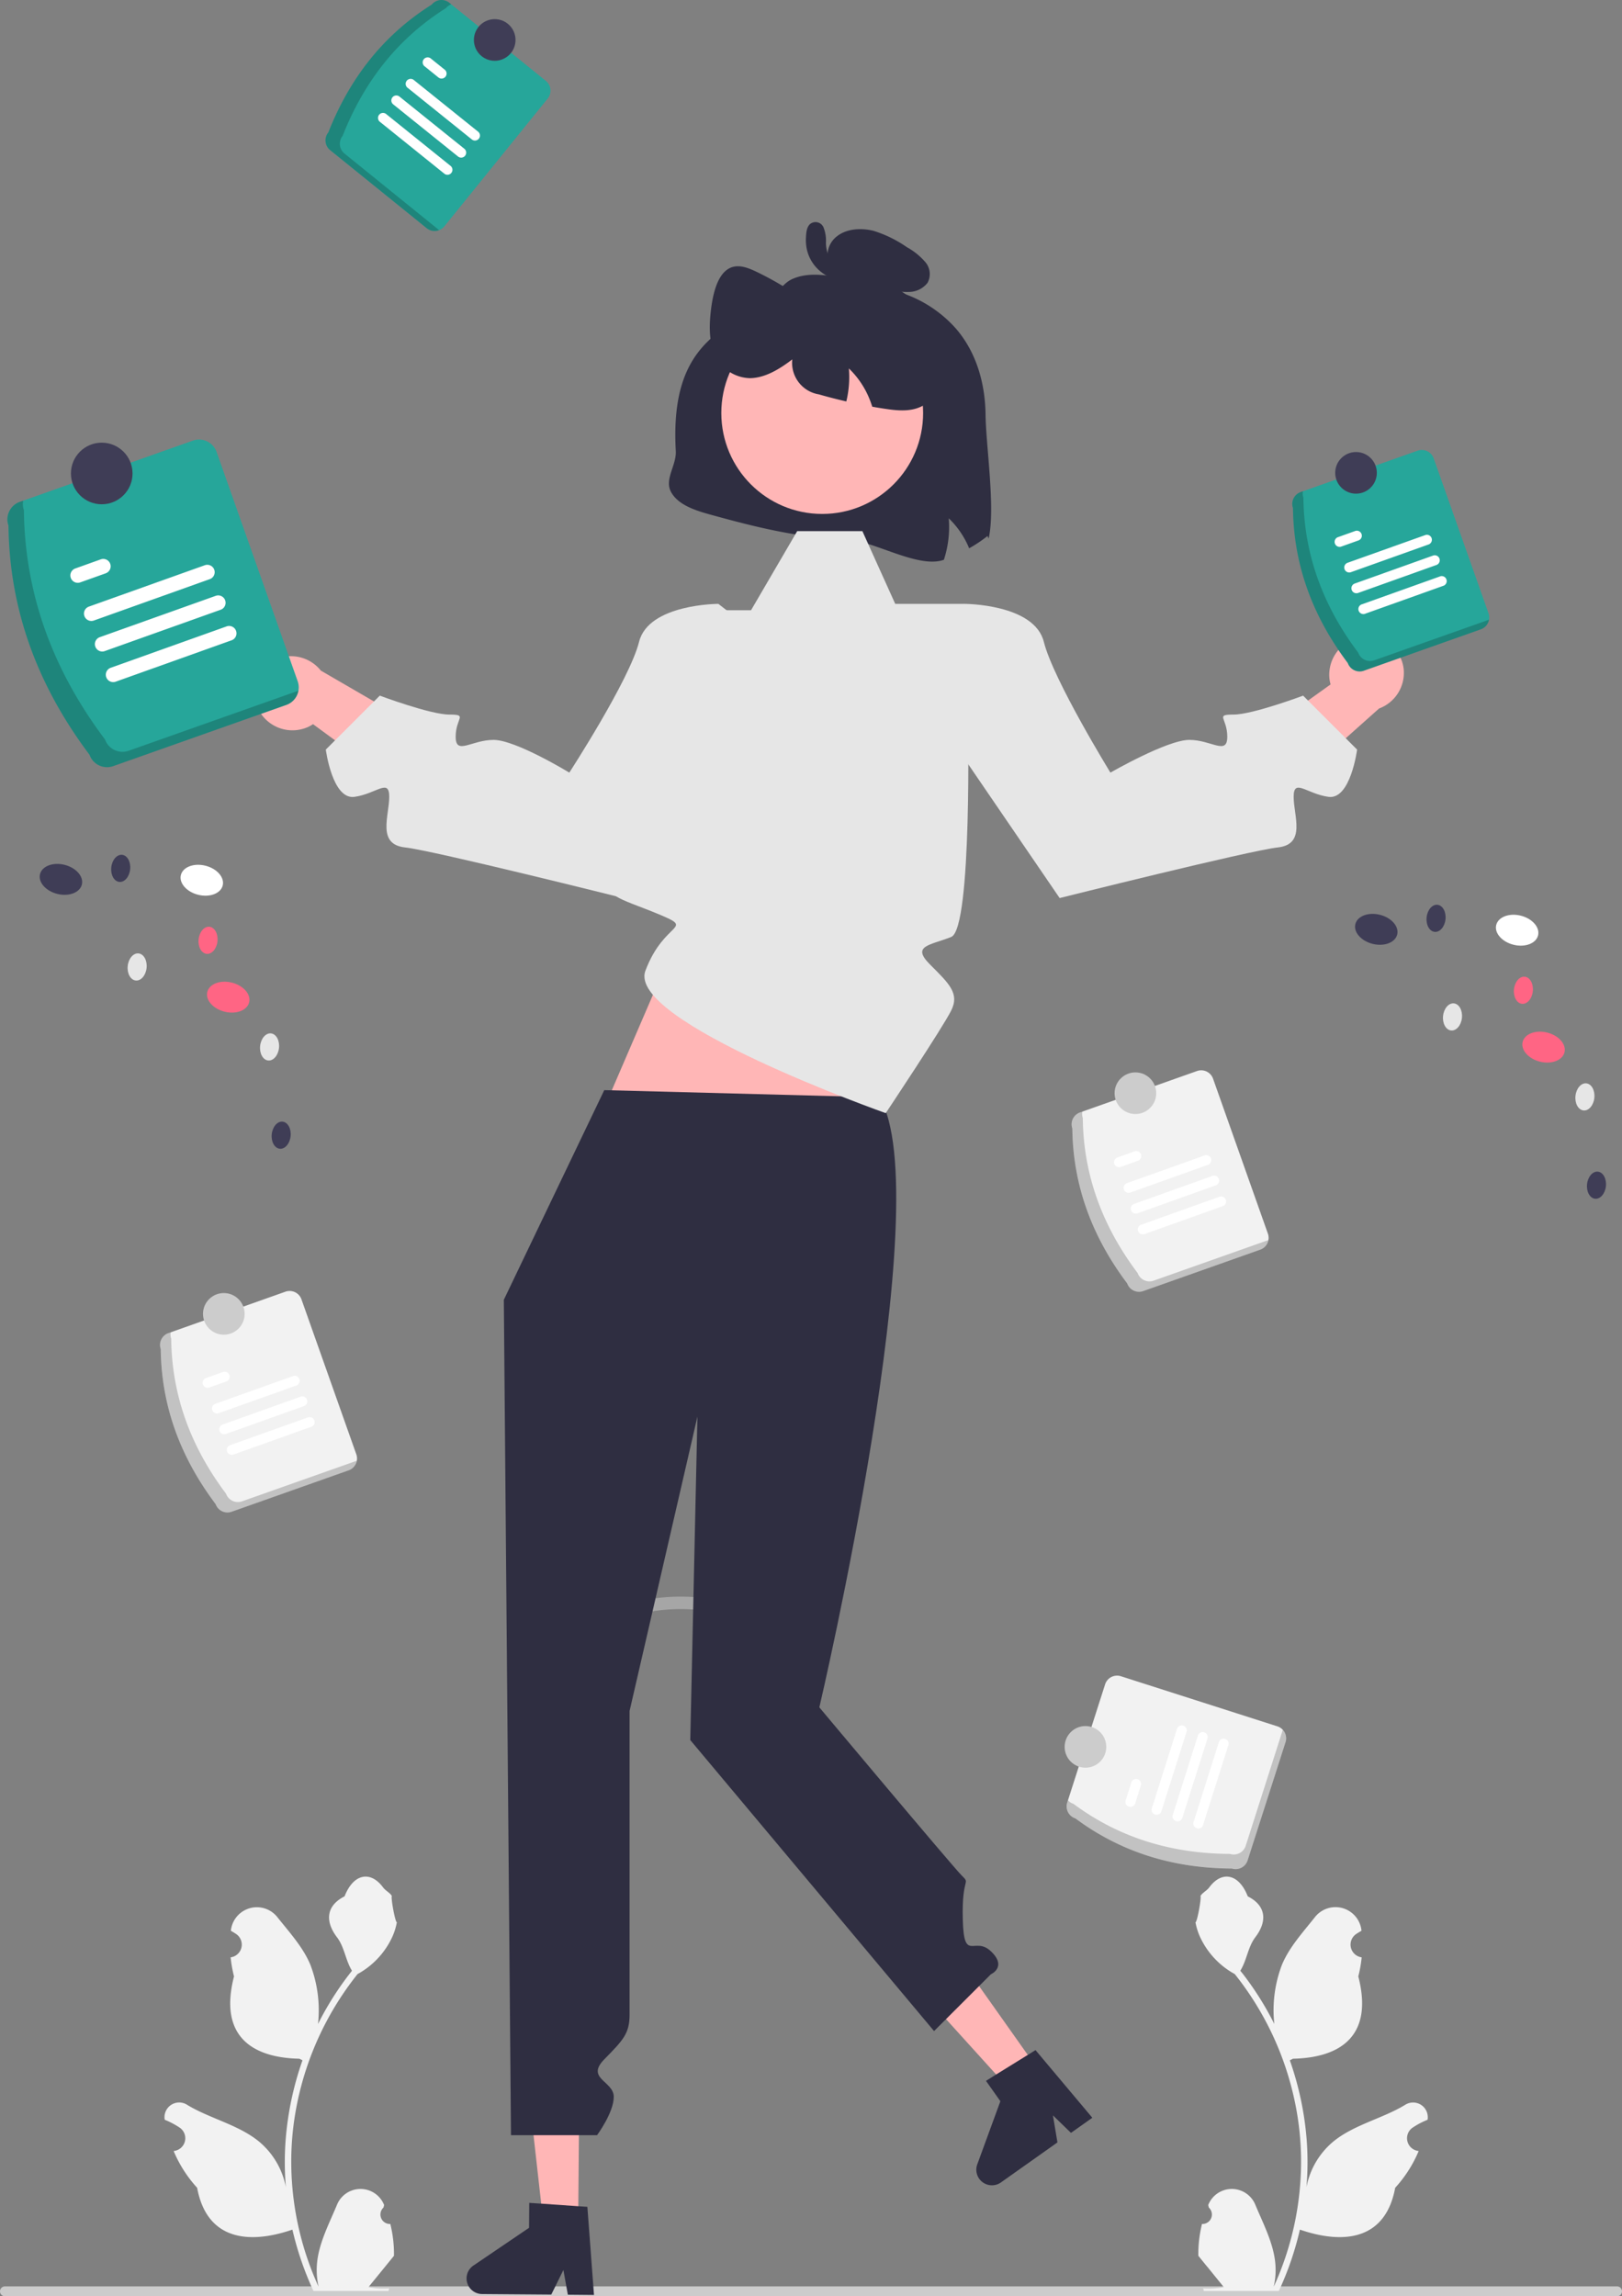 <svg xmlns="http://www.w3.org/2000/svg" data-name="Layer 1" viewBox="0 0 389.67 551.53">
  <rect x="0" y="0" width="389.67" height="551.53" fill="#808080" stroke="none"/>
  <path fill="#ccc" d="M0 550.34a1.19 1.19 0 0 0 1.18 1.19h387.3a1.19 1.19 0 1 0 0-2.38H1.19A1.19 1.19 0 0 0 0 550.33Z"/>
  <path fill="#ccc" d="M559.94 561.6a44.33 44.33 0 0 1 12.82-.7 1.51 1.51 0 0 0 1.5-1.5 1.53 1.53 0 0 0-1.5-1.5 47.11 47.11 0 0 0-13.62.8 1.5 1.5 0 0 0 .8 2.9Z" opacity=".5" style="isolation:isolate" transform="translate(-405.16 -174.24)"/>
  <path fill="#f2f2f2" d="M51.8 361.26c-8.25-10.97-13.02-23.24-13.18-37.23a3.02 3.02 0 0 1 1.84-3.84l28.12-9.95a3.02 3.02 0 0 1 3.84 1.83L85.6 349.3a3.02 3.02 0 0 1-1.84 3.85l-28.12 9.95a3.02 3.02 0 0 1-3.84-1.84Z"/>
  <path d="M463.3 534.84a3.02 3.02 0 0 1-3.84-1.84c-8.25-10.97-13.02-23.24-13.17-37.23a2.98 2.98 0 0 1-.11-1.54l-.55.2a3.02 3.02 0 0 0-1.84 3.84c.15 13.99 4.92 26.26 13.17 37.23a3.02 3.02 0 0 0 3.85 1.84l28.12-9.95a3 3 0 0 0 1.94-2.3Z" opacity=".2" style="isolation:isolate" transform="translate(-405.16 -174.24)"/>
  <path fill="#fff" d="m71.32 332.73-18.83 6.72a1.2 1.2 0 0 1-.8-2.26l18.82-6.71a1.2 1.2 0 0 1 .8 2.25Zm-16.9-.95-4.14 1.48a1.2 1.2 0 1 1-.81-2.26l4.15-1.48a1.2 1.2 0 0 1 .8 2.26Zm20.44 10.88-18.82 6.72a1.2 1.2 0 0 1-.8-2.26l18.81-6.71a1.2 1.2 0 0 1 .82 2.25Zm-1.77-4.96-18.82 6.72a1.2 1.2 0 0 1-.81-2.26l18.82-6.72a1.2 1.2 0 0 1 .8 2.26Z"/>
  <circle cx="53.77" cy="315.57" r="5" fill="#ccc"/>
  <path fill="#2f2e41" d="M236.77 99.61c.08 7.32 2.41 22.56.74 29.73l-.27-.6a32.9 32.9 0 0 1-4.41 2.95 21.13 21.13 0 0 0-4.9-7.2 25.3 25.3 0 0 1-1.17 9.96c-6.25 2.25-17.22-4.84-24.02-4.99-10.94-.25-21.6-2.97-32.05-5.85-3.71-1.02-7.79-2.35-9.47-5.43s1.33-6.4 1.13-9.88c-1.4-24.75 10.39-28.9 21.61-35.52 2.47-1.45 3.68-4.59 6.47-5.8 3.87-1.7 8.48-.89 12.69-.04a6.41 6.41 0 0 1-4.24-4.64 5.79 5.79 0 0 1 2.26-5.6c2.32-1.79 5.78-2 8.74-1.25a29.21 29.21 0 0 1 8.02 3.94 15.93 15.93 0 0 1 4.4 3.56 4.41 4.41 0 0 1 .52 5 5.72 5.72 0 0 1-4.47 2.17 14.96 14.96 0 0 1-3.94-.4 29.97 29.97 0 0 1 15.27 9.23c5.01 5.83 7 13.34 7.09 20.66Z"/>
  <path fill="#ffb6b6" d="M61.97 170.16a9.16 9.16 0 0 0 11.96 4.48 8.79 8.79 0 0 0 1.27-.71l25.75 18.92 14.2-9.69-38.08-22.1a9.13 9.13 0 0 0-10.82-2.68 8.74 8.74 0 0 0-4.38 11.56l.1.22Zm265.39-17.17a9.16 9.16 0 0 0-7.98 9.97 8.78 8.78 0 0 0 .28 1.43l-26 18.58 4.8 16.5 32.85-29.3a9.13 9.13 0 0 0 5.91-9.46 8.74 8.74 0 0 0-9.62-7.75l-.24.03ZM138.9 533.9l-8.37-.07-3.71-33.03 12.36.1-.28 33z"/>
  <path fill="#2f2e41" d="M112.09 547.21a3.75 3.75 0 0 0 3.7 3.78l16.65.13 2.91-5.9 1.07 5.93 6.28.06-1.59-21.17-2.18-.14-8.91-.62-2.87-.19-.05 5.99-13.37 9.07a3.74 3.74 0 0 0-1.64 3.06Z"/>
  <path fill="#ffb6b6" d="m249.22 496.82-6.83 4.84-22.31-24.65 10.08-7.13 19.06 26.94z"/>
  <path fill="#2f2e41" d="M235.24 523.29a3.75 3.75 0 0 0 5.22.9l13.58-9.62-1.08-6.49 4.33 4.2 5.13-3.63-13.65-16.25-1.86 1.16-7.6 4.7-2.44 1.53 3.46 4.89-5.55 15.16a3.74 3.74 0 0 0 .46 3.45Z"/>
  <path fill="#ffb6b6" d="m145.17 266.07 24.32-56.45h55.99l-16.15 58.92-64.16-2.47z"/>
  <path fill="#f2f2f2" d="M93.77 534.16a2.27 2.27 0 0 1-1.64-3.94l.15-.62-.06-.14a6.1 6.1 0 0 0-11.24.04c-1.84 4.43-4.18 8.86-4.76 13.54a18.03 18.03 0 0 0 .32 6.2 72.28 72.28 0 0 1-6.57-30.02 69.77 69.77 0 0 1 .43-7.78q.36-3.18 1-6.31a73.12 73.12 0 0 1 14.5-30.99 19.46 19.46 0 0 0 8.09-8.4 14.84 14.84 0 0 0 1.35-4.05c-.4.05-1.49-5.95-1.2-6.32-.54-.83-1.52-1.25-2.12-2.06-2.99-4.04-7.1-3.34-9.24 2.16-4.58 2.31-4.63 6.15-1.82 9.83 1.8 2.35 2.04 5.53 3.6 8.04l-.48.61a73.6 73.6 0 0 0-7.68 12.17 30.6 30.6 0 0 0-1.83-14.2c-1.75-4.23-5.02-7.78-7.91-11.42a6.28 6.28 0 0 0-11.18 3.08l-.02.16q.64.36 1.26.77a3.08 3.08 0 0 1-1.24 5.6l-.07.01a30.63 30.63 0 0 0 .81 4.58c-3.7 14.32 4.3 19.53 15.7 19.77l.75.38a75.11 75.11 0 0 0-4.04 19.02 71.24 71.24 0 0 0 .05 11.5l-.02-.13a18.83 18.83 0 0 0-6.43-10.87c-4.94-4.06-11.93-5.56-17.26-8.82a3.53 3.53 0 0 0-5.42 3.43l.03.15a20.67 20.67 0 0 1 2.31 1.11q.65.37 1.26.77a3.08 3.08 0 0 1-1.24 5.6l-.06.02c-.05 0-.08 0-.13.02a30.65 30.65 0 0 0 5.64 8.82c2.31 12.5 12.26 13.69 22.89 10.05a75.1 75.1 0 0 0 5.05 14.72h18.02l.18-.6a20.48 20.48 0 0 1-4.99-.3l4.02-4.93a1.11 1.11 0 0 0 .08-.1l2.04-2.51a29.99 29.99 0 0 0-.88-7.64Zm195 0a2.27 2.27 0 0 0 1.64-3.94l-.15-.62.06-.14a6.1 6.1 0 0 1 11.24.04c1.84 4.43 4.18 8.86 4.76 13.54a18.03 18.03 0 0 1-.32 6.2 72.28 72.28 0 0 0 6.57-30.02 69.76 69.76 0 0 0-.43-7.78q-.36-3.18-1-6.31a73.12 73.12 0 0 0-14.5-30.99 19.46 19.46 0 0 1-8.09-8.4 14.84 14.84 0 0 1-1.35-4.05c.4.05 1.49-5.95 1.2-6.32.54-.83 1.52-1.25 2.12-2.06 2.99-4.04 7.1-3.34 9.24 2.16 4.58 2.31 4.63 6.15 1.81 9.83-1.78 2.35-2.03 5.53-3.6 8.04l.5.61a73.6 73.6 0 0 1 7.67 12.17 30.6 30.6 0 0 1 1.83-14.2c1.75-4.23 5.02-7.78 7.9-11.42a6.28 6.28 0 0 1 11.2 3.08l.01.16q-.64.36-1.26.77a3.08 3.08 0 0 0 1.24 5.6l.07.01a30.62 30.62 0 0 1-.81 4.58c3.7 14.32-4.3 19.53-15.7 19.77l-.75.38a75.12 75.12 0 0 1 4.04 19.02 71.25 71.25 0 0 1-.05 11.5l.02-.13a18.83 18.83 0 0 1 6.43-10.87c4.94-4.06 11.93-5.56 17.26-8.82a3.53 3.53 0 0 1 5.41 3.43l-.02.15a20.68 20.68 0 0 0-2.32 1.11q-.64.37-1.25.77a3.08 3.08 0 0 0 1.24 5.6l.06.02c.04 0 .08 0 .13.02a30.65 30.65 0 0 1-5.64 8.82c-2.31 12.5-12.26 13.69-22.89 10.05a75.09 75.09 0 0 1-5.05 14.72h-18.02l-.18-.6a20.48 20.48 0 0 0 4.98-.3l-4-4.93a1.11 1.11 0 0 1-.1-.1l-2.03-2.51a29.99 29.99 0 0 1 .88-7.64Z"/>
  <path fill="#2f2e41" d="m145.17 261.83-24.13 50.36 1.72 200.65h20.67s4.02-5.42 4.02-9.22-6.83-4.35-2.28-9 6.08-6.19 6.08-10.75v-72.92l16.3-70.7-1.72 77.68 58.57 69.9 13.65-13.64s3.99-1.76 0-5.53-6.48 2.9-6.75-7.66 2-8.28-.28-10.56-34.18-40.36-34.18-40.36 28.86-122.97 14.43-146.52Z"/>
  <path fill="#e6e6e6" d="M212.79 267.36s-62.3-22.03-57.74-34.19 12.22-9.82 3.07-13.64-15.2-4.6-9.52-9.91 14.05-10.64 14.05-15.95 6.83-47.1 6.83-47.1h10.95l11.09-19h15.66l7.89 17.47h16.66l.81 26.6s1.08 51.36-4.02 53.4-9.65 2.05-5.1 6.61 7.16 6.92 5.1 11.06-15.73 24.65-15.73 24.65Z"/>
  <path fill="#e6e6e6" d="m221.9 152.64 9.83-7.6s16.76 0 19.04 9.12 16 31.41 16 31.41 13.63-7.86 18.95-7.86 9.12 3.8 9.12-.76-3.04-5.32 1.52-5.32 16.7-4.55 16.7-4.55l12.97 12.96s-1.57 12.1-6.88 11.35-8.36-4.56-8.36 0 3.04 11.4-3.8 12.15-52.42 12.16-52.42 12.16l-31.15-45.59Zm-39.5 0-9.82-7.6s-16.77 0-19.05 9.12-16.76 31.41-16.76 31.41-12.87-7.86-18.19-7.86-9.11 3.8-9.11-.76 3.04-5.32-1.52-5.32-16.71-4.55-16.71-4.55l-12.97 12.96s1.57 12.1 6.89 11.35 8.35-4.56 8.35 0-3.03 11.4 3.8 12.15 52.42 12.16 52.42 12.16l31.15-45.59Z"/>
  <circle cx="197.53" cy="99.2" r="24.24" fill="#ffb6b6"/>
  <path fill="#2f2e41" d="M223.98 95.54c-2.85 3.45-7.09 3.27-10.86 2.72a88.34 88.34 0 0 1-3.57-.58c-.21-.67-.45-1.34-.72-1.99a21.13 21.13 0 0 0-4.9-7.2 24.9 24.9 0 0 1-.61 7.93q-3.32-.76-6.6-1.7a7.66 7.66 0 0 1-6.38-8.4c-3.15 2.4-6.58 4.47-10.18 4.51a9.5 9.5 0 0 1-8.9-6.93c-.98-3-.83-6.46-.43-9.7.48-3.85 1.56-8.08 4.16-9.63 2.09-1.26 4.5-.36 6.65.66a76.6 76.6 0 0 1 13.4 8.22l.05 1.05c1.08-5.17 4.65-9.16 8.54-9.56 2.62-.26 5.18.95 7.65 2.17a36.08 36.08 0 0 1 8.91 5.61 19.86 19.86 0 0 1 6.02 10.37c.93 4.33.23 9.47-2.23 12.45Z"/>
  <path fill="#2f2e41" d="M199.98 61.9c.25.02-.36-.12-.16-.04a1.98 1.98 0 0 1-.28-.16c-.02 0-.22-.17-.09-.05a1.95 1.95 0 0 1-.64-.9 8.06 8.06 0 0 1-.38-2.67 8.45 8.45 0 0 0-.6-3.49 2.08 2.08 0 0 0-3.27-.73c-.82.8-.88 2.16-.94 3.24a10.42 10.42 0 0 0 .35 3.32 9.53 9.53 0 0 0 2.92 4.59 9.97 9.97 0 0 0 5.77 2.43 1.51 1.51 0 0 0 1.07-2.56l-2.69-2.54a1.5 1.5 0 1 0-2.12 2.12L201.6 67l1.06-2.56a5.97 5.97 0 0 1-1.3-.26 5.02 5.02 0 0 1-1.3-.57 6.23 6.23 0 0 1-1.1-.78 8.57 8.57 0 0 1-.63-.6l-.21-.24s-.28-.35-.16-.19a8.46 8.46 0 0 1-.8-1.35 3.42 3.42 0 0 1-.2-.52 7.94 7.94 0 0 1-.24-.9 7.8 7.8 0 0 1-.1-1.93 7.9 7.9 0 0 1 .08-.82 3.25 3.25 0 0 0 .09-.43c0-.37-.05.2-.24.28l-.76.2a.82.82 0 0 1-.62-.36q-.05-.19.03.07a4.9 4.9 0 0 1 .13.6 14.16 14.16 0 0 1 .1 1.44 14.26 14.26 0 0 0 .35 3.01 4.83 4.83 0 0 0 4.2 3.8 1.51 1.51 0 0 0 1.5-1.5 1.53 1.53 0 0 0-1.5-1.5Z"/>
  <path fill="#26a69a" d="M323.8 159.26c-8.25-10.97-13.02-23.24-13.18-37.23a3.02 3.02 0 0 1 1.84-3.84l28.12-9.95a3.02 3.02 0 0 1 3.84 1.83l13.18 37.23a3.02 3.02 0 0 1-1.84 3.85l-28.12 9.95a3.02 3.02 0 0 1-3.84-1.84Z"/>
  <path d="M735.3 332.84a3.02 3.02 0 0 1-3.84-1.84c-8.25-10.97-13.02-23.24-13.17-37.23a2.98 2.98 0 0 1-.11-1.54l-.55.2a3.02 3.02 0 0 0-1.84 3.84c.15 13.99 4.92 26.26 13.17 37.23a3.02 3.02 0 0 0 3.85 1.84l28.12-9.95a3 3 0 0 0 1.94-2.3Z" opacity=".2" style="isolation:isolate" transform="translate(-405.16 -174.24)"/>
  <path fill="#fff" d="m343.32 130.73-18.83 6.72a1.2 1.2 0 0 1-.8-2.26l18.82-6.71a1.2 1.2 0 0 1 .8 2.25Zm-16.9-.95-4.14 1.48a1.2 1.2 0 1 1-.8-2.26l4.14-1.48a1.2 1.2 0 0 1 .8 2.26Zm20.44 10.88-18.82 6.72a1.2 1.2 0 1 1-.81-2.25l18.82-6.72a1.2 1.2 0 0 1 .81 2.25Zm-1.77-4.96-18.82 6.72a1.2 1.2 0 1 1-.81-2.26l18.82-6.72a1.2 1.2 0 1 1 .81 2.26Z"/>
  <circle cx="325.77" cy="113.57" r="5" fill="#3f3d56"/>
  <path fill="#26a69a" d="M78.87 31.82c5.04-12.77 13-23.25 24.84-30.7a3.02 3.02 0 0 1 4.24-.45l23.19 18.76a3.02 3.02 0 0 1 .44 4.24l-24.83 30.7a3.02 3.02 0 0 1-4.24.45L79.3 36.06a3.02 3.02 0 0 1-.44-4.24Z"/>
  <path d="M487.92 211.12a3.02 3.02 0 0 1-.45-4.24c5.04-12.77 13-23.25 24.84-30.7a2.98 2.98 0 0 1 1.26-.9l-.46-.37a3.02 3.02 0 0 0-4.24.44c-11.84 7.45-19.8 17.94-24.83 30.7a3.02 3.02 0 0 0 .44 4.25l23.2 18.75a3 3 0 0 0 2.97.46Z" opacity=".2" style="isolation:isolate" transform="translate(-405.16 -174.24)"/>
  <path fill="#fff" d="M113.4 33.53 97.82 21a1.2 1.2 0 0 1 1.5-1.86l15.58 12.52a1.2 1.2 0 0 1-1.5 1.87Zm-8.03-14.89-3.42-2.76a1.2 1.2 0 0 1 1.5-1.87l3.43 2.76a1.2 1.2 0 0 1-1.5 1.87Zm1.42 23.11L91.22 29.22a1.2 1.2 0 0 1 1.5-1.87l15.57 12.53a1.2 1.2 0 0 1-1.5 1.87Zm3.31-4.11L94.51 25.1a1.2 1.2 0 1 1 1.5-1.87l15.58 12.53a1.2 1.2 0 0 1-1.5 1.87Z"/>
  <circle cx="118.85" cy="9.6" r="5" fill="#3f3d56"/>
  <path fill="#26a69a" d="M21.52 181.3c-12.2-16.23-19.25-34.38-19.49-55.07a4.46 4.46 0 0 1 2.72-5.69l41.59-14.71a4.46 4.46 0 0 1 5.69 2.71l19.48 55.07a4.46 4.46 0 0 1-2.71 5.7L27.2 184a4.46 4.46 0 0 1-5.7-2.7Z"/>
  <path d="M436.07 354.56a4.46 4.46 0 0 1-5.69-2.72c-12.2-16.23-19.25-34.38-19.48-55.07a4.4 4.4 0 0 1-.17-2.28l-.81.29a4.46 4.46 0 0 0-2.72 5.69c.23 20.69 7.28 38.84 19.48 55.07a4.46 4.46 0 0 0 5.7 2.71l41.58-14.71a4.44 4.44 0 0 0 2.88-3.4Z" opacity=".2" style="isolation:isolate" transform="translate(-405.16 -174.24)"/>
  <path fill="#fff" d="m50.4 139.1-27.85 9.94a1.77 1.77 0 1 1-1.2-3.34l27.85-9.94a1.77 1.77 0 1 1 1.2 3.34Zm-25-1.4-6.12 2.18a1.77 1.77 0 0 1-1.2-3.34l6.13-2.19a1.77 1.77 0 0 1 1.2 3.34Zm30.23 16.09-27.84 9.94a1.77 1.77 0 1 1-1.19-3.34l27.84-9.94a1.77 1.77 0 1 1 1.2 3.34Zm-2.62-7.34-27.84 9.93a1.77 1.77 0 1 1-1.2-3.34l27.85-9.93a1.77 1.77 0 1 1 1.2 3.34Z"/>
  <circle cx="24.44" cy="113.72" r="7.4" fill="#3f3d56"/>
  <path fill="#f2f2f2" d="M295.96 448.79c-13.73-.07-26.38-3.7-37.61-12.04a3.02 3.02 0 0 1-1.96-3.79l9.1-28.4a3.02 3.02 0 0 1 3.78-1.96l37.61 12.04a3.02 3.02 0 0 1 1.96 3.79l-9.1 28.4a3.02 3.02 0 0 1-3.78 1.96Z"/>
  <path d="M704.43 617.57a3.02 3.02 0 0 1-3.79 1.95c-13.72-.07-26.38-3.7-37.6-12.03a2.98 2.98 0 0 1-1.3-.85l-.18.56a3.02 3.02 0 0 0 1.95 3.79c11.23 8.34 23.89 11.96 37.61 12.03a3.02 3.02 0 0 0 3.8-1.95l9.08-28.4a3 3 0 0 0-.66-2.95Z" opacity=".2" style="isolation:isolate" transform="translate(-405.16 -174.24)"/>
  <path fill="#fff" d="m285.05 415.98-6.04 19.06a1.2 1.2 0 1 1-2.29-.72l6.04-19.06a1.2 1.2 0 0 1 2.3.72Zm-10.98 12.88-1.33 4.19a1.2 1.2 0 1 1-2.28-.72l1.33-4.2a1.2 1.2 0 1 1 2.29.72Zm21.03-9.69-6.04 19.05a1.2 1.2 0 1 1-2.28-.71v-.01l6.04-19.06a1.2 1.2 0 1 1 2.29.72Zm-5.02-1.59-6.04 19.05a1.2 1.2 0 1 1-2.29-.72l6.04-19.06a1.2 1.2 0 1 1 2.29.72Z"/>
  <circle cx="260.77" cy="419.57" r="5" fill="#ccc"/>
  <ellipse cx="770.99" cy="397.31" fill="#fff" rx="3.6" ry="5.18" transform="rotate(-76 456.45 570.52)"/>
  <ellipse cx="737.14" cy="397.09" fill="#3f3d56" rx="3.6" ry="5.18" transform="rotate(-76 422.61 570.3)"/>
  <ellipse cx="777.34" cy="425.39" fill="#ff6584" rx="3.6" ry="5.18" transform="rotate(-76 462.8 598.6)"/>
  <ellipse cx="787.98" cy="437" fill="#e6e6e6" rx="3.27" ry="2.28" transform="rotate(-84 488 576.36)"/>
  <ellipse cx="790.77" cy="458.2" fill="#3f3d56" rx="3.27" ry="2.28" transform="rotate(-84 490.79 597.57)"/>
  <ellipse cx="756.17" cy="417.79" fill="#e6e6e6" rx="3.27" ry="2.28" transform="rotate(-84 456.19 557.15)"/>
  <ellipse cx="773.2" cy="411.39" fill="#ff6584" rx="3.27" ry="2.28" transform="rotate(-84 473.22 550.75)"/>
  <ellipse cx="752.21" cy="394.1" fill="#3f3d56" rx="3.27" ry="2.28" transform="rotate(-84 452.24 533.46)"/>
  <ellipse cx="454.99" cy="385.31" fill="#fff" rx="3.6" ry="5.18" transform="rotate(-76 140.45 558.52)"/>
  <ellipse cx="421.14" cy="385.09" fill="#3f3d56" rx="3.6" ry="5.18" transform="rotate(-76 106.61 558.3)"/>
  <ellipse cx="461.34" cy="413.39" fill="#ff6584" rx="3.6" ry="5.18" transform="rotate(-76 146.8 586.6)"/>
  <ellipse cx="471.98" cy="425" fill="#e6e6e6" rx="3.27" ry="2.28" transform="rotate(-84 172 564.36)"/>
  <ellipse cx="474.77" cy="446.2" fill="#3f3d56" rx="3.27" ry="2.28" transform="rotate(-84 174.79 585.56)"/>
  <ellipse cx="440.17" cy="405.79" fill="#e6e6e6" rx="3.27" ry="2.28" transform="rotate(-84 140.19 545.15)"/>
  <ellipse cx="457.2" cy="399.39" fill="#ff6584" rx="3.27" ry="2.28" transform="rotate(-84 157.22 538.75)"/>
  <ellipse cx="436.21" cy="382.1" fill="#3f3d56" rx="3.27" ry="2.28" transform="rotate(-84 136.24 521.46)"/>
  <path fill="#f2f2f2" d="M270.8 308.26c-8.25-10.97-13.02-23.24-13.18-37.23a3.02 3.02 0 0 1 1.84-3.84l28.12-9.95a3.02 3.02 0 0 1 3.84 1.83l13.18 37.23a3.02 3.02 0 0 1-1.84 3.85l-28.12 9.95a3.02 3.02 0 0 1-3.84-1.84Z"/>
  <path d="M682.3 481.84a3.02 3.02 0 0 1-3.84-1.84c-8.25-10.97-13.02-23.24-13.17-37.23a2.98 2.98 0 0 1-.11-1.54l-.55.2a3.02 3.02 0 0 0-1.84 3.84c.15 13.99 4.92 26.26 13.17 37.23a3.02 3.02 0 0 0 3.85 1.84l28.12-9.95a3 3 0 0 0 1.94-2.3Z" opacity=".2" style="isolation:isolate" transform="translate(-405.16 -174.24)"/>
  <path fill="#fff" d="m290.32 279.73-18.83 6.72a1.2 1.2 0 0 1-.8-2.26l18.82-6.71a1.2 1.2 0 0 1 .8 2.25Zm-16.9-.95-4.14 1.48a1.2 1.2 0 1 1-.8-2.26l4.14-1.48a1.2 1.2 0 0 1 .8 2.26Zm20.44 10.88-18.82 6.72a1.2 1.2 0 1 1-.81-2.25l18.82-6.72a1.2 1.2 0 0 1 .81 2.25Zm-1.77-4.96-18.82 6.72a1.2 1.2 0 1 1-.81-2.26l18.82-6.72a1.2 1.2 0 1 1 .81 2.26Z"/>
  <circle cx="272.77" cy="262.57" r="5" fill="#ccc"/>
</svg>